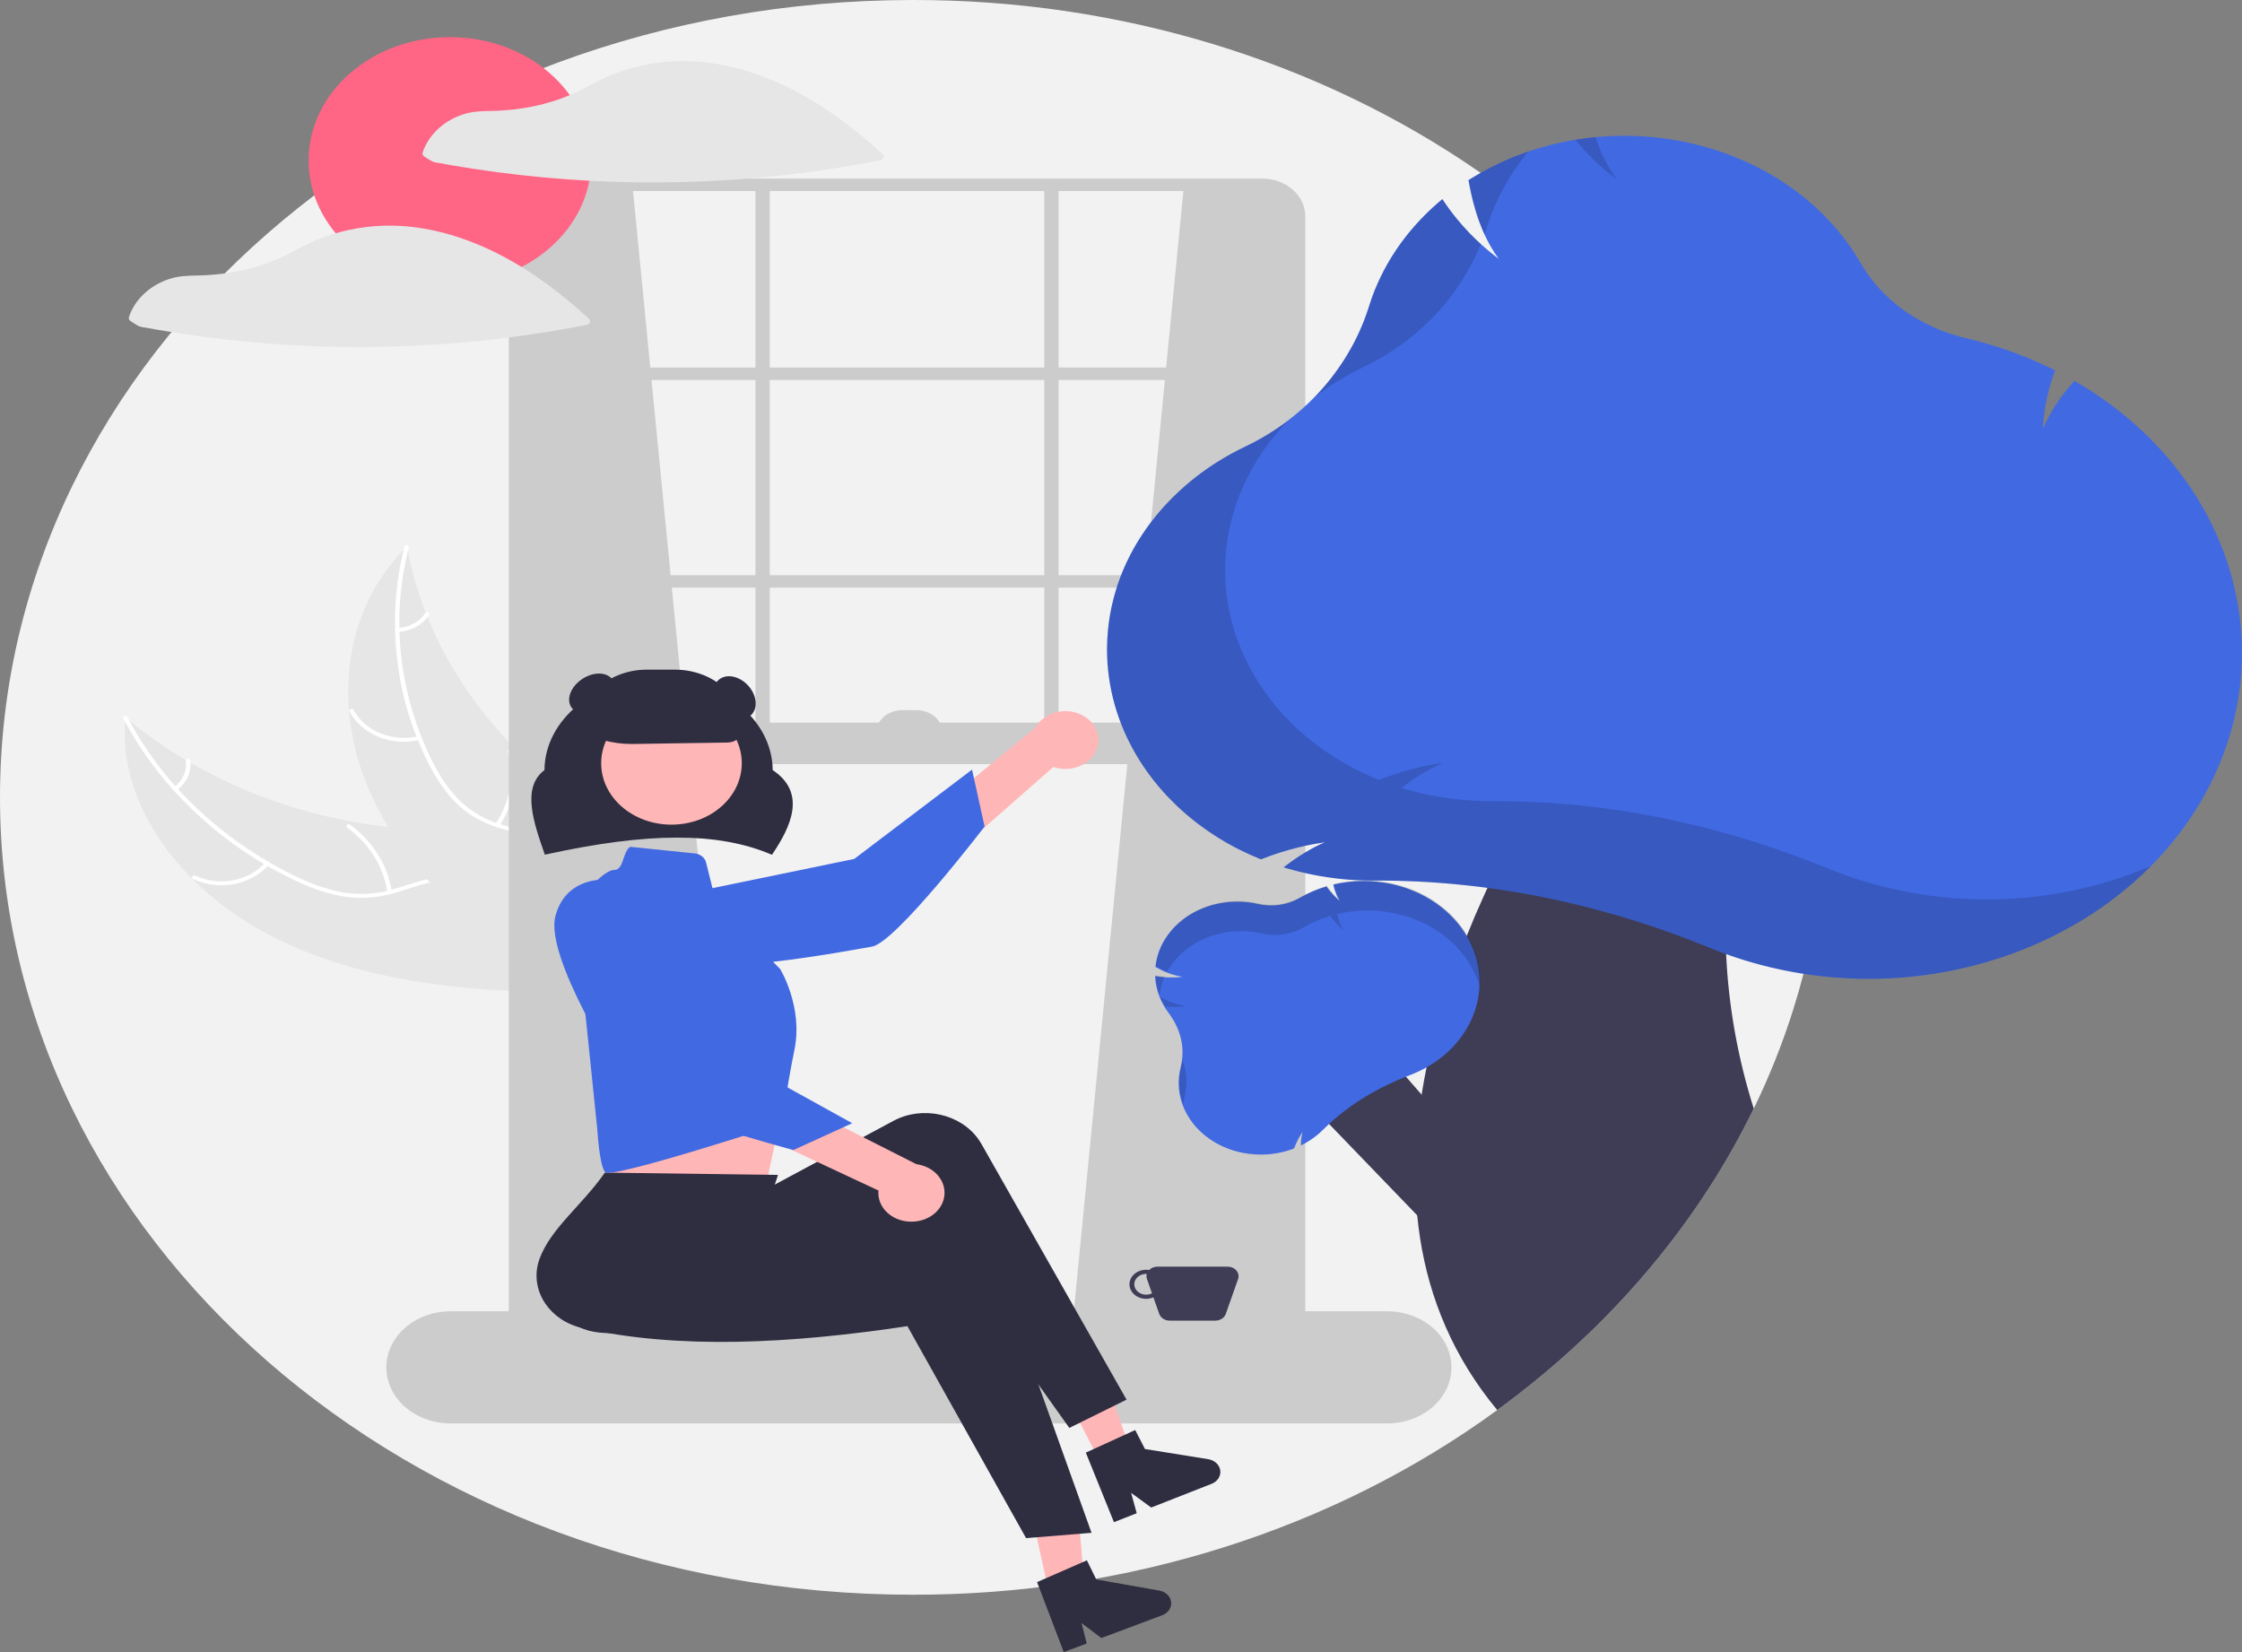 <svg width="380" height="280" viewBox="0 0 380 280" fill="none" xmlns="http://www.w3.org/2000/svg">
<rect x="0" y="0" width="380" height="280" fill="#808080" stroke="none"/>
<g clip-path="url(#clip0_17_859)">
<path d="M309.48 135.138C309.48 139.073 309.291 142.967 308.912 146.822C308.614 149.831 308.207 152.813 307.691 155.768C307.143 158.897 306.471 161.988 305.676 165.041V165.045C305.156 167.054 304.585 169.047 303.963 171.024C302.159 176.77 299.915 182.404 297.246 187.888C296.666 189.081 296.067 190.266 295.449 191.442C293.111 195.898 290.493 200.238 287.607 204.442C279.514 216.248 269.411 226.91 257.646 236.063C256.373 237.052 255.082 238.024 253.774 238.98C225.995 259.246 190.935 270.325 154.74 270.277C69.278 270.277 0 209.774 0 135.138C0 60.503 69.278 4.53085e-05 154.74 4.53085e-05C189.689 -0.048 223.618 10.283 250.957 29.298C252.238 30.184 253.504 31.091 254.753 32.018C260.849 36.533 266.538 41.451 271.77 46.728H271.774C296.143 71.261 309.535 102.661 309.48 135.138Z" fill="#F2F2F2"/>
<path d="M45.679 158.482C30.938 150.82 19.812 136.5 21.257 121.573C34.734 132.837 52.338 139.576 70.956 140.596C78.138 140.967 86.17 140.726 91.457 144.987C94.746 147.639 96.278 151.631 96.529 155.534C96.78 159.437 95.884 163.32 94.994 167.151L95.3 168.09C78.146 168.146 60.42 166.144 45.679 158.482Z" fill="#E6E6E6"/>
<path d="M21.616 121.557C27.523 132.833 37.347 142.198 49.694 148.32C52.349 149.618 55.171 150.732 58.17 151.249C61.097 151.733 64.12 151.524 66.924 150.643C69.557 149.868 72.147 148.808 74.95 148.605C77.905 148.391 80.64 149.387 82.789 151.13C85.418 153.264 87.013 156.095 88.463 158.911C90.072 162.038 91.687 165.308 94.773 167.556C95.147 167.828 94.641 168.319 94.268 168.047C88.899 164.135 88.023 157.584 83.731 152.976C81.729 150.827 78.973 149.191 75.698 149.234C72.835 149.272 70.162 150.362 67.504 151.168C64.713 152.013 61.917 152.41 58.97 152.038C55.956 151.658 53.078 150.637 50.397 149.405C44.342 146.57 38.835 142.921 34.078 138.593C28.617 133.679 24.159 127.985 20.896 121.758C20.694 121.373 21.416 121.174 21.616 121.557Z" fill="white"/>
<path d="M45.586 146.553C44.128 148.223 42.039 149.386 39.69 149.834C37.342 150.283 34.887 149.987 32.765 149.001C32.336 148.8 32.673 148.209 33.102 148.41C35.077 149.332 37.363 149.607 39.549 149.185C41.735 148.764 43.677 147.674 45.023 146.112C45.317 145.773 45.877 146.216 45.586 146.553Z" fill="white"/>
<path d="M65.648 151.19C65.034 146.932 62.606 143.032 58.846 140.268C58.473 139.994 58.979 139.503 59.352 139.777C63.258 142.659 65.776 146.722 66.403 151.155C66.462 151.577 65.707 151.61 65.648 151.19Z" fill="white"/>
<path d="M29.554 133.369C30.272 132.825 30.825 132.135 31.161 131.359C31.498 130.583 31.609 129.746 31.484 128.923C31.419 128.502 32.174 128.469 32.239 128.888C32.372 129.797 32.249 130.722 31.879 131.58C31.509 132.438 30.904 133.203 30.117 133.81C30.048 133.873 29.954 133.91 29.855 133.915C29.756 133.919 29.659 133.891 29.583 133.835C29.509 133.776 29.464 133.694 29.459 133.607C29.453 133.52 29.488 133.434 29.554 133.369Z" fill="white"/>
<path d="M68.972 92.653C69.021 92.915 69.071 93.177 69.126 93.442C69.812 96.965 70.825 100.433 72.155 103.813C72.253 104.076 72.357 104.341 72.463 104.601C75.766 112.713 80.765 120.22 87.206 126.739C89.771 129.331 92.559 131.749 95.544 133.972C99.668 137.041 104.418 140.083 107.062 144.046C107.343 144.457 107.595 144.883 107.816 145.32L96.588 167.69C96.533 167.73 96.484 167.772 96.429 167.812L96.027 168.723C95.864 168.618 95.698 168.505 95.534 168.4C95.439 168.339 95.347 168.274 95.252 168.213C95.19 168.171 95.127 168.129 95.068 168.094C95.047 168.08 95.026 168.066 95.011 168.054C94.952 168.019 94.901 167.981 94.848 167.949C93.915 167.324 92.985 166.692 92.058 166.053C92.052 166.051 92.052 166.051 92.049 166.044C85.004 161.162 78.363 155.724 72.878 149.578C72.713 149.393 72.542 149.206 72.382 149.011C69.928 146.229 67.738 143.276 65.834 140.182C64.798 138.485 63.861 136.743 63.026 134.963C60.88 130.361 59.576 125.493 59.163 120.536C58.339 110.656 61.143 100.656 68.41 93.216C68.596 93.026 68.78 92.84 68.972 92.653Z" fill="#E6E6E6"/>
<path d="M69.272 92.827C66.213 104.936 67.602 117.579 73.24 128.96C74.465 131.391 75.95 133.765 77.988 135.755C79.991 137.681 82.549 139.103 85.395 139.874C88.032 140.639 90.83 141.155 93.208 142.467C95.715 143.85 97.213 146.083 97.727 148.605C98.355 151.691 97.677 154.79 96.893 157.801C96.022 161.143 95.058 164.603 95.971 168.021C96.082 168.435 95.34 168.561 95.229 168.147C93.639 162.201 97.456 156.509 97.206 150.574C97.09 147.805 96.016 145.05 93.372 143.362C91.06 141.887 88.174 141.352 85.497 140.598C82.685 139.805 80.179 138.652 78.082 136.806C75.938 134.917 74.344 132.589 73.053 130.195C70.173 124.748 68.291 118.939 67.477 112.982C66.504 106.187 66.87 99.296 68.558 92.609C68.662 92.195 69.376 92.416 69.272 92.827Z" fill="white"/>
<path d="M71.178 125.389C68.863 125.955 66.393 125.785 64.208 124.908C62.024 124.032 60.267 122.505 59.253 120.602C59.049 120.216 59.726 119.921 59.93 120.308C60.871 122.082 62.507 123.503 64.543 124.316C66.579 125.129 68.881 125.279 71.033 124.74C71.501 124.624 71.643 125.273 71.178 125.389Z" fill="white"/>
<path d="M83.999 139.64C86.445 135.917 87.195 131.526 86.098 127.342C85.989 126.928 86.731 126.802 86.84 127.216C87.972 131.572 87.181 136.14 84.626 140.009C84.382 140.377 83.757 140.006 83.999 139.64Z" fill="white"/>
<path d="M67.466 106.432C68.414 106.376 69.332 106.115 70.135 105.672C70.939 105.23 71.605 104.62 72.072 103.898C72.31 103.527 72.936 103.898 72.699 104.267C72.179 105.063 71.443 105.735 70.556 106.226C69.669 106.716 68.658 107.01 67.611 107.08C67.513 107.094 67.413 107.075 67.33 107.026C67.248 106.978 67.19 106.904 67.168 106.819C67.149 106.734 67.17 106.645 67.226 106.572C67.282 106.5 67.368 106.449 67.466 106.432Z" fill="white"/>
<path d="M107.19 31.321L126.129 224.946L88.25 227.434V33.785C92.764 31.176 99.243 30.768 107.19 31.321Z" fill="#CCCCCC"/>
<path d="M200.678 31.321L181.739 224.946L219.618 227.434V33.785C215.104 31.176 208.625 30.768 200.678 31.321Z" fill="#CCCCCC"/>
<path d="M213.946 235.436H93.519C91.588 235.434 89.737 234.764 88.371 233.571C87.005 232.378 86.237 230.762 86.235 229.075V36.626C86.237 34.94 87.006 33.323 88.371 32.131C89.737 30.938 91.588 30.267 93.519 30.265H213.946C215.877 30.267 217.729 30.938 219.094 32.131C220.46 33.323 221.228 34.94 221.23 36.626V229.075C221.228 230.762 220.46 232.378 219.094 233.571C217.729 234.764 215.877 235.434 213.946 235.436ZM93.519 32.377C92.229 32.378 90.992 32.826 90.08 33.623C89.168 34.419 88.655 35.5 88.653 36.626V229.075C88.655 230.202 89.168 231.282 90.08 232.079C90.992 232.875 92.229 233.323 93.519 233.325H213.946C215.236 233.323 216.473 232.875 217.385 232.079C218.298 231.282 218.811 230.202 218.812 229.075V36.626C218.811 35.5 218.298 34.419 217.385 33.623C216.473 32.826 215.236 32.378 213.946 32.377L93.519 32.377Z" fill="#CCCCCC"/>
<path d="M220.021 62.29H87.444V64.402H220.021V62.29Z" fill="#CCCCCC"/>
<path d="M220.021 97.483H87.444V99.594H220.021V97.483Z" fill="#CCCCCC"/>
<path d="M130.467 31.321H128.049V127.396H130.467V31.321Z" fill="#CCCCCC"/>
<path d="M179.416 31.321H176.999V127.396H179.416V31.321Z" fill="#CCCCCC"/>
<path d="M235.132 241.243H76.363C73.477 241.243 70.71 240.242 68.669 238.46C66.629 236.678 65.482 234.261 65.482 231.741C65.482 229.221 66.629 226.804 68.669 225.022C70.71 223.24 73.477 222.239 76.363 222.239H235.132C238.018 222.239 240.785 223.24 242.826 225.022C244.866 226.804 246.012 229.221 246.012 231.741C246.012 234.261 244.866 236.678 242.826 238.46C240.785 240.242 238.018 241.243 235.132 241.243Z" fill="#CCCCCC"/>
<path d="M220.021 122.469H88.25V129.508H220.021V122.469Z" fill="#CCCCCC"/>
<path d="M130.842 144.869L130.675 144.799C121.692 141.009 109.929 141.013 92.532 144.811L92.347 144.852L92.291 144.692C90.451 139.422 88.366 133.453 92.282 130.517C92.337 121.9 100.992 114.903 111.623 114.903C122.252 114.903 130.905 121.896 130.963 130.511C136.789 134.401 134.013 140.149 130.936 144.729L130.842 144.869Z" fill="#2F2E41"/>
<path d="M186.053 126.418C185.892 127.116 185.558 127.775 185.074 128.348C184.589 128.921 183.967 129.395 183.251 129.735C182.534 130.076 181.741 130.275 180.927 130.319C180.113 130.362 179.298 130.25 178.539 129.989L146.794 157.849L143.962 149.198L175.491 123.326C176.077 122.242 177.099 121.383 178.362 120.913C179.625 120.443 181.042 120.394 182.344 120.775C183.646 121.156 184.743 121.941 185.426 122.981C186.11 124.021 186.333 125.244 186.053 126.418Z" fill="#FFB6B6"/>
<path d="M107.596 153.238C107.596 153.238 104.716 158.938 111.822 162.454C118.929 165.969 143.767 161.112 147.797 160.434C151.827 159.756 166.88 140.083 166.88 140.083L164.751 130.435L144.788 145.57L107.596 153.238Z" fill="#4169E2"/>
<path d="M102.354 184.759L102.757 191.446C102.757 191.446 101.568 197.369 102.546 198.647C103.517 199.919 130.008 200.079 130.008 200.079C130.008 200.079 131.759 191.839 133.266 184.626L102.354 184.759Z" fill="#FFB6B6"/>
<path d="M178.521 273.17L184.059 272.193L182.474 252.656L174.3 254.098L178.521 273.17Z" fill="#FFB6B6"/>
<path d="M186.454 247.746L191.603 245.724L184.924 227.031L177.324 230.016L186.454 247.746Z" fill="#FFB6B6"/>
<path d="M190.939 237.213L181.244 242.007L157.335 208.454C140.551 218.329 124.138 223.059 107.593 225.582C101.999 226.452 96.295 226.011 95.221 221.039C95.171 220.807 95.131 220.573 95.101 220.338C94.441 214.906 102.177 207.945 103.16 201.3L124.332 200.19L126.943 203.113L151.428 189.967C156.352 187.323 162.828 188.753 165.893 193.161C166.055 193.393 166.205 193.632 166.344 193.876L190.939 237.213Z" fill="#2F2E41"/>
<path d="M185.005 259.785L173.912 260.685L153.799 224.76C133.854 227.756 115.037 228.716 98.762 225.092C93.251 223.882 89.883 218.913 91.238 213.993C91.302 213.763 91.375 213.536 91.458 213.31C93.406 208.12 98.505 204.448 102.522 198.74L131.865 199.129L128.588 209.004L157.092 205.783C162.824 205.135 168.06 208.759 168.785 213.877C168.824 214.147 168.849 214.418 168.86 214.691L185.005 259.785Z" fill="#2F2E41"/>
<path d="M113.811 139.762C120.392 139.762 125.726 135.103 125.726 129.356C125.726 123.609 120.392 118.951 113.811 118.951C107.231 118.951 101.896 123.609 101.896 129.356C101.896 135.103 107.231 139.762 113.811 139.762Z" fill="#FFB6B6"/>
<path d="M106.826 143.518L117.751 144.641C118.212 144.688 118.644 144.86 118.988 145.132C119.332 145.404 119.569 145.763 119.669 146.158L121.406 153.102L132.236 164.24C132.236 164.24 136.125 170.608 134.667 177.826C133.209 185.043 132.568 190.406 132.568 190.406C132.568 190.406 103.515 199.919 102.543 198.646C101.571 197.372 101.255 191.587 101.255 191.587L97.366 153.801C97.366 153.801 101.741 147.433 104.172 147.433C105.741 147.387 105.54 144.303 106.826 143.518Z" fill="#4169E2"/>
<path d="M132.863 192.73C134.395 192.73 135.637 191.428 135.637 189.822C135.637 188.217 134.395 186.915 132.863 186.915C131.331 186.915 130.089 188.217 130.089 189.822C130.089 191.428 131.331 192.73 132.863 192.73Z" fill="#4169E2"/>
<path d="M175.772 268.14L184.216 264.444L185.807 267.686L196.485 269.571C197.012 269.664 197.492 269.902 197.853 270.25C198.215 270.598 198.44 271.038 198.495 271.505C198.55 271.972 198.433 272.443 198.16 272.848C197.887 273.253 197.474 273.571 196.979 273.757L186.663 277.618L183.31 275.077L184.19 278.544L180.3 280L175.772 268.14Z" fill="#2F2E41"/>
<path d="M184.038 246.191L192.405 242.366L194.062 245.583L204.775 247.304C205.305 247.389 205.789 247.619 206.157 247.961C206.526 248.304 206.76 248.74 206.824 249.206C206.889 249.673 206.781 250.145 206.517 250.554C206.252 250.964 205.845 251.288 205.354 251.481L195.117 255.501L191.714 253.011L192.664 256.464L188.804 257.98L184.038 246.191Z" fill="#2F2E41"/>
<path d="M107.004 126.092C103.856 126.097 100.784 125.25 98.209 123.669L98.123 123.616V123.525C98.126 120.866 99.338 118.316 101.491 116.436C103.644 114.556 106.563 113.498 109.608 113.495H114.443C117.488 113.498 120.407 114.556 122.56 116.436C124.713 118.316 125.924 120.866 125.928 123.525C125.925 124.133 125.649 124.717 125.161 125.151C124.672 125.585 124.009 125.835 123.312 125.849L107.276 126.09C107.185 126.092 107.094 126.092 107.004 126.092Z" fill="#2F2E41"/>
<path d="M126.734 121.598C128.276 120.821 128.533 118.69 127.309 116.838C126.085 114.987 123.843 114.116 122.301 114.893C120.759 115.671 120.501 117.802 121.725 119.654C122.95 121.505 125.192 122.376 126.734 121.598Z" fill="#2F2E41"/>
<path d="M102.619 119.533C104.35 118.021 104.733 115.904 103.474 114.805C102.215 113.705 99.791 114.04 98.06 115.551C96.329 117.063 95.946 119.18 97.205 120.279C98.464 121.379 100.888 121.045 102.619 119.533Z" fill="#2F2E41"/>
<path d="M208.068 214.673H196.176C195.907 214.672 195.642 214.723 195.399 214.821C195.155 214.92 194.939 215.063 194.766 215.242C194.327 215.172 193.876 215.193 193.448 215.305C193.021 215.416 192.63 215.615 192.308 215.884C191.985 216.153 191.74 216.485 191.593 216.853C191.446 217.22 191.401 217.613 191.462 217.999C191.522 218.385 191.687 218.753 191.942 219.072C192.197 219.392 192.535 219.654 192.928 219.838C193.322 220.021 193.759 220.12 194.205 220.127C194.651 220.134 195.093 220.049 195.493 219.878L196.48 222.677C196.597 223.009 196.832 223.299 197.152 223.505C197.472 223.712 197.858 223.823 198.256 223.823H205.988C206.385 223.823 206.772 223.712 207.092 223.505C207.412 223.299 207.647 223.009 207.764 222.677L209.844 216.773C209.93 216.53 209.949 216.273 209.9 216.023C209.851 215.773 209.736 215.536 209.563 215.332C209.39 215.127 209.165 214.961 208.905 214.847C208.646 214.732 208.359 214.673 208.068 214.673ZM194.264 219.424C193.73 219.424 193.217 219.238 192.839 218.908C192.461 218.578 192.249 218.131 192.249 217.664C192.249 217.198 192.461 216.75 192.839 216.42C193.217 216.09 193.73 215.905 194.264 215.905C194.301 215.905 194.335 215.912 194.371 215.914C194.291 216.197 194.301 216.494 194.4 216.773L195.251 219.189C194.951 219.341 194.611 219.422 194.264 219.424Z" fill="#3F3D56"/>
<path d="M154.963 207.033C154.15 207.099 153.332 207.008 152.564 206.768C151.796 206.527 151.099 206.142 150.52 205.641C149.941 205.139 149.495 204.533 149.213 203.864C148.931 203.196 148.821 202.481 148.89 201.772L109.222 183.207L117.898 178.356L155.323 197.31C156.681 197.489 157.916 198.098 158.794 199.02C159.672 199.942 160.133 201.113 160.088 202.311C160.044 203.51 159.498 204.653 158.553 205.523C157.608 206.393 156.331 206.931 154.963 207.033Z" fill="#FFB6B6"/>
<path d="M103.032 149.091C103.032 149.091 95.953 148.317 94.136 155.271C92.32 162.225 104.773 181.611 106.673 184.788C108.574 187.965 134.471 194.914 134.471 194.914L144.444 190.365L122.115 178.006L103.032 149.091Z" fill="#4169E2"/>
<path d="M152.927 120.358H155.344C156.52 120.358 157.648 120.765 158.479 121.491C159.31 122.217 159.777 123.202 159.777 124.229H148.494C148.494 123.202 148.961 122.217 149.792 121.491C150.624 120.765 151.751 120.358 152.927 120.358Z" fill="#CCCCCC"/>
<path d="M76.258 48.131C89.487 48.131 100.212 38.765 100.212 27.212C100.212 15.659 89.487 6.293 76.258 6.293C63.029 6.293 52.305 15.659 52.305 27.212C52.305 38.765 63.029 48.131 76.258 48.131Z" fill="#FF6584"/>
<path d="M149.597 26.122C143.258 20.314 135.896 15.016 127.18 12.216C124.753 11.433 122.235 10.881 119.672 10.569C119.651 10.566 119.632 10.57 119.611 10.568C119.57 10.559 119.527 10.552 119.485 10.547C115.9 10.148 112.261 10.34 108.757 11.112C107.043 11.488 105.372 11.996 103.762 12.632C102.146 13.32 100.581 14.095 99.075 14.952C95.887 16.618 92.376 17.762 88.718 18.326C86.881 18.615 85.021 18.774 83.155 18.803C81.536 18.831 80.009 18.881 78.475 19.391C76.836 19.929 75.365 20.795 74.177 21.918C72.989 23.041 72.118 24.391 71.634 25.86C71.597 25.991 71.608 26.129 71.666 26.254C71.725 26.378 71.827 26.484 71.958 26.555C72.373 26.814 72.777 27.109 73.213 27.34C73.601 27.495 74.015 27.594 74.44 27.632C75.133 27.76 75.827 27.884 76.522 28.004C79.082 28.447 81.652 28.839 84.233 29.18C89.457 29.871 94.708 30.357 99.987 30.64C110.564 31.199 121.176 30.921 131.695 29.808C137.606 29.182 143.478 28.295 149.287 27.15C149.404 27.12 149.511 27.064 149.596 26.988C149.682 26.911 149.743 26.816 149.775 26.713C149.806 26.609 149.806 26.5 149.775 26.397C149.744 26.293 149.683 26.199 149.597 26.122Z" fill="#E6E6E6"/>
<path d="M77.395 40.108C74.968 39.325 72.45 38.773 69.887 38.461C69.866 38.458 69.847 38.462 69.826 38.46C69.785 38.451 69.742 38.444 69.7 38.439C66.115 38.04 62.476 38.232 58.972 39.004C57.258 39.38 55.587 39.888 53.977 40.524C52.361 41.212 50.796 41.987 49.29 42.844C46.102 44.51 42.591 45.654 38.932 46.218C37.096 46.507 35.236 46.666 33.37 46.695C31.75 46.723 30.224 46.772 28.69 47.283C27.051 47.821 25.579 48.686 24.392 49.809C23.204 50.933 22.333 52.283 21.849 53.752C21.812 53.883 21.823 54.02 21.881 54.145C21.939 54.27 22.041 54.376 22.173 54.447C22.588 54.706 22.992 55.001 23.428 55.232C23.816 55.387 24.23 55.486 24.654 55.524C25.348 55.652 26.042 55.776 26.736 55.896C29.297 56.339 31.867 56.731 34.448 57.072C39.671 57.763 44.923 58.249 50.202 58.532C60.778 59.091 71.391 58.812 81.91 57.699C87.821 57.074 93.693 56.187 99.501 55.042C99.619 55.012 99.726 54.956 99.811 54.879C99.897 54.803 99.958 54.708 99.989 54.605C100.021 54.501 100.021 54.392 99.99 54.289C99.959 54.185 99.898 54.09 99.812 54.014C93.473 48.206 86.111 42.908 77.395 40.108Z" fill="#E6E6E6"/>
<path d="M250.132 196.056L231.711 174.922L217.177 182.1L247.977 214.041L250.132 196.056Z" fill="#3F3D56"/>
<path d="M292.563 161.701C292.973 170.558 294.544 179.344 297.246 187.888C296.666 189.081 296.067 190.266 295.449 191.442C293.111 195.898 290.493 200.238 287.607 204.442C279.514 216.248 269.411 226.91 257.646 236.063C256.373 237.052 255.082 238.024 253.774 238.98C246.315 229.999 242.289 220.089 240.697 209.89C240.496 208.595 240.331 207.286 240.206 205.984V205.977C239.9 202.812 239.802 199.635 239.912 196.461C239.916 196.207 239.924 195.951 239.936 195.694C240.077 192.301 240.427 188.902 240.955 185.534V185.53C241.016 185.143 241.076 184.756 241.145 184.369C241.338 183.207 241.556 182.046 241.793 180.892C243.177 174.234 245.108 167.673 247.572 161.258V161.254C247.64 161.068 247.709 160.885 247.786 160.702C248.051 160.005 248.321 159.315 248.6 158.626C248.617 158.572 248.638 158.519 248.664 158.467C249.023 157.566 249.389 156.672 249.764 155.786C249.865 155.539 249.97 155.293 250.078 155.047C250.502 154.058 250.933 153.076 251.372 152.108C251.509 151.798 251.65 151.489 251.791 151.182C251.9 150.947 252.005 150.711 252.117 150.479V150.475C252.758 149.092 253.407 147.736 254.064 146.407C255.905 142.669 257.799 139.154 259.645 135.913L259.649 135.909C267.309 122.49 274.273 113.777 274.273 113.777L300.421 121.167C297.302 125.999 294.889 133.125 293.567 141.533C292.548 148.215 292.213 154.964 292.563 161.698L292.563 161.701Z" fill="#3F3D56"/>
<path d="M249.103 159.551C248.95 159.238 248.777 158.932 248.599 158.626C247.68 157.071 246.497 155.648 245.09 154.403C244.88 154.216 244.662 154.03 244.437 153.854C242.01 151.901 239.058 150.514 235.855 149.822C232.651 149.129 229.3 149.153 226.11 149.891L226.094 149.898L225.973 149.926L226.001 150.046C226.122 150.603 226.297 151.151 226.525 151.682C226.585 151.826 226.654 151.964 226.722 152.101C226.751 152.164 226.787 152.221 226.819 152.284C226.819 152.284 226.815 152.287 226.823 152.287C226.823 152.291 226.827 152.295 226.827 152.298C226.904 152.428 226.976 152.562 227.057 152.689C226.892 152.551 226.734 152.411 226.581 152.266C226.432 152.133 226.295 151.992 226.158 151.851C225.688 151.373 225.264 150.862 224.889 150.324L224.824 150.229L224.711 150.267C223.191 150.728 221.74 151.348 220.392 152.115L220.247 152.2C219.217 152.79 218.057 153.185 216.841 153.358C215.626 153.531 214.382 153.48 213.191 153.206C211.313 152.783 209.355 152.706 207.441 152.979C205.527 153.252 203.699 153.87 202.073 154.793C200.996 155.406 200.022 156.148 199.179 156.996C199.107 157.07 199.034 157.148 198.962 157.221C198.809 157.383 198.664 157.549 198.523 157.718C197.008 159.486 196.078 161.583 195.835 163.781L195.827 163.862L195.903 163.908C197.267 164.724 198.809 165.285 200.433 165.555C199.413 165.679 198.38 165.702 197.354 165.622H197.35C196.885 165.588 196.422 165.532 195.964 165.453L195.879 165.439H195.875L195.77 165.421L195.786 165.59C195.907 167.741 196.682 169.824 198.031 171.626L198.071 171.675C198.086 171.693 198.1 171.712 198.112 171.731C198.683 172.495 199.159 173.31 199.53 174.163C200.472 176.282 200.68 178.597 200.126 180.818C199.5 183.194 199.708 185.679 200.723 187.95C201.738 190.221 203.513 192.173 205.816 193.55C207.84 194.766 210.197 195.489 212.647 195.644C212.981 195.669 213.32 195.683 213.658 195.683C215.596 195.688 217.513 195.339 219.288 194.659L219.352 194.638L219.368 194.575C219.709 193.613 220.189 192.693 220.795 191.837C220.596 192.512 220.496 193.206 220.496 193.902V194.135L220.726 194.019C220.924 193.916 221.125 193.807 221.306 193.705C222.395 193.085 223.381 192.336 224.236 191.481C224.57 191.143 224.909 190.816 225.264 190.489L225.268 190.485C225.957 189.845 226.686 189.218 227.444 188.62C229.055 187.356 230.78 186.206 232.602 185.182C234.422 184.161 236.325 183.258 238.296 182.479H238.3C238.521 182.387 238.747 182.299 238.969 182.215C239.95 181.842 240.895 181.399 241.793 180.892C241.826 180.874 241.854 180.86 241.882 180.843C245.777 178.615 248.641 175.252 249.964 171.353C251.286 167.455 250.981 163.272 249.103 159.551Z" fill="#4169E2"/>
<path opacity="0.15" d="M200.79 185.815C200.68 186.242 200.597 186.675 200.541 187.111C199.791 185.04 199.682 182.833 200.226 180.714C200.31 180.39 200.372 180.062 200.422 179.732C201.166 181.694 201.294 183.795 200.79 185.815Z" fill="black"/>
<path opacity="0.15" d="M201.095 170.549C199.901 170.694 198.691 170.699 197.496 170.564C197.183 170.048 196.912 169.514 196.687 168.964C198.018 169.749 199.518 170.288 201.095 170.549Z" fill="black"/>
<path opacity="0.15" d="M197.4 165.509C196.96 166.493 196.667 167.522 196.529 168.572C196.161 167.572 195.944 166.535 195.884 165.486L195.874 165.317L196.064 165.35C196.506 165.422 196.952 165.475 197.4 165.509Z" fill="black"/>
<path opacity="0.15" d="M202.177 154.689C203.801 153.764 205.628 153.146 207.541 152.872C209.454 152.598 211.411 152.676 213.288 153.1C214.48 153.375 215.724 153.427 216.941 153.254C218.157 153.081 219.318 152.686 220.348 152.095L220.494 152.011C221.841 151.242 223.291 150.62 224.811 150.159L224.927 150.124L224.991 150.215C225.592 151.083 226.32 151.879 227.157 152.582C226.649 151.755 226.293 150.863 226.102 149.939L226.075 149.817L226.212 149.786C229.204 149.094 232.341 149.03 235.366 149.599C238.392 150.167 241.221 151.353 243.622 153.058C246.023 154.763 247.929 156.94 249.183 159.411C250.438 161.882 251.005 164.577 250.84 167.276C250.205 165.076 249.077 163.007 247.52 161.19C245.964 159.374 244.01 157.845 241.771 156.692C239.533 155.54 237.055 154.787 234.481 154.477C231.907 154.166 229.289 154.306 226.777 154.886L226.639 154.918L226.667 155.039C226.857 155.963 227.213 156.855 227.722 157.683C226.885 156.979 226.156 156.184 225.555 155.316L225.492 155.224L225.376 155.259C223.855 155.72 222.406 156.342 221.058 157.111L220.913 157.195C219.883 157.786 218.722 158.181 217.506 158.354C216.289 158.528 215.045 158.475 213.853 158.2C210.733 157.493 207.43 157.753 204.505 158.935C201.58 160.118 199.216 162.15 197.815 164.685C197.191 164.423 196.587 164.128 196.004 163.801L195.925 163.757L195.935 163.676C196.135 161.865 196.8 160.116 197.881 158.56C198.962 157.004 200.43 155.681 202.177 154.689Z" fill="black"/>
<path d="M351.985 64.768L351.602 64.546L351.324 64.863C349.172 67.229 347.46 69.876 346.251 72.707C346.418 69.446 347.071 66.217 348.193 63.103L348.314 62.776L347.968 62.604C343.459 60.374 338.655 58.634 333.662 57.423L333.118 57.297C329.292 56.38 325.73 54.769 322.664 52.569C319.599 50.369 317.099 47.629 315.327 44.529C311.21 37.413 304.706 31.563 296.683 27.76C288.66 23.956 279.5 22.38 270.424 23.241H270.42C270.324 23.248 270.223 23.259 270.126 23.269C269.961 23.283 269.8 23.301 269.639 23.318C269.308 23.357 268.986 23.396 268.663 23.438C268.389 23.473 268.111 23.512 267.837 23.554C267.692 23.572 267.551 23.593 267.41 23.618C267.269 23.639 267.124 23.66 266.983 23.684H266.979C264.273 24.131 261.621 24.797 259.057 25.673H259.053V25.676L258.404 25.898C257.735 26.137 257.071 26.391 256.413 26.658C256.264 26.718 256.119 26.781 255.97 26.841C255.93 26.859 255.885 26.876 255.845 26.898C255.422 27.073 255.003 27.256 254.588 27.45C254.527 27.475 254.467 27.503 254.406 27.531L254.019 27.71C253.169 28.112 252.334 28.537 251.513 28.988C251.444 29.023 251.38 29.058 251.312 29.097C251.239 29.139 251.162 29.181 251.09 29.224C251.046 29.245 251.001 29.273 250.957 29.298C250.832 29.364 250.711 29.435 250.59 29.509C250.348 29.646 250.107 29.787 249.869 29.931C249.623 30.075 249.381 30.227 249.14 30.378L248.898 30.529L248.942 30.79C248.982 31.004 249.019 31.219 249.063 31.43C249.103 31.641 249.144 31.849 249.188 32.057C249.256 32.405 249.333 32.75 249.41 33.084C249.462 33.306 249.51 33.524 249.567 33.739C249.619 33.961 249.675 34.182 249.736 34.404C249.853 34.861 249.978 35.305 250.111 35.741C250.175 35.959 250.244 36.178 250.316 36.392C250.356 36.523 250.397 36.653 250.441 36.779C250.473 36.867 250.506 36.955 250.538 37.043C250.546 37.072 250.554 37.103 250.566 37.135C250.575 37.165 250.586 37.194 250.598 37.223C250.643 37.353 250.687 37.48 250.731 37.603C250.755 37.67 250.78 37.737 250.808 37.8C250.864 37.951 250.925 38.106 250.985 38.254C251.05 38.423 251.118 38.592 251.187 38.757C251.203 38.8 251.219 38.838 251.235 38.88C251.247 38.912 251.259 38.944 251.275 38.975C251.291 39.011 251.308 39.049 251.324 39.085C251.392 39.243 251.461 39.405 251.533 39.563C251.557 39.62 251.582 39.679 251.61 39.736C252.263 41.169 253.066 42.548 254.007 43.853C252.964 43.072 251.959 42.244 250.993 41.368C249.502 40.015 248.128 38.567 246.883 37.036C246.782 36.917 246.681 36.794 246.589 36.67C246.399 36.435 246.214 36.199 246.033 35.959C245.839 35.713 245.654 35.456 245.473 35.203C245.352 35.034 245.231 34.861 245.114 34.693C244.997 34.531 244.888 34.372 244.783 34.21L244.469 33.739H244.465V33.742L244.022 34.122C243.845 34.274 243.667 34.425 243.494 34.576C238.078 39.336 234.155 45.231 232.102 51.697L232.042 51.891L231.981 52.092C231.864 52.451 231.747 52.799 231.622 53.154V53.158C231.502 53.51 231.373 53.862 231.236 54.207C231.111 54.534 230.982 54.858 230.845 55.181C230.8 55.291 230.752 55.4 230.7 55.509C230.615 55.72 230.522 55.928 230.43 56.139C230.385 56.234 230.341 56.332 230.297 56.427C230.188 56.66 230.079 56.892 229.97 57.121C229.954 57.156 229.934 57.194 229.914 57.23C229.882 57.3 229.845 57.37 229.813 57.437C229.729 57.606 229.64 57.779 229.555 57.948C229.495 58.057 229.438 58.169 229.382 58.278C229.358 58.328 229.33 58.377 229.305 58.426C229.156 58.708 229.003 58.986 228.842 59.26C228.661 59.584 228.475 59.908 228.278 60.224C228.105 60.52 227.923 60.809 227.734 61.097C227.407 61.608 227.065 62.114 226.71 62.607C226.573 62.797 226.436 62.987 226.295 63.177C226.263 63.223 226.231 63.269 226.199 63.311C226.082 63.476 225.961 63.635 225.836 63.797C225.751 63.906 225.667 64.015 225.582 64.12C225.441 64.31 225.292 64.493 225.139 64.673C225.098 64.729 225.054 64.782 225.01 64.835C224.784 65.109 224.558 65.377 224.329 65.644C224.321 65.648 224.321 65.651 224.317 65.655C224.309 65.655 224.309 65.658 224.305 65.662C224.204 65.778 224.103 65.894 223.998 66.007C223.861 66.172 223.712 66.334 223.563 66.492C223.321 66.76 223.067 67.031 222.81 67.295C222.802 67.302 222.797 67.309 222.789 67.312C221.454 68.682 220.008 69.967 218.462 71.155C218.433 71.176 218.413 71.198 218.385 71.215C218.167 71.38 217.95 71.546 217.724 71.708C217.631 71.775 217.539 71.841 217.446 71.908C217.293 72.021 217.136 72.134 216.983 72.236C216.965 72.252 216.944 72.266 216.922 72.278C216.785 72.376 216.652 72.468 216.515 72.559C216.35 72.676 216.185 72.785 216.016 72.894C215.218 73.422 214.398 73.92 213.557 74.389C213.432 74.463 213.3 74.537 213.171 74.608C213.094 74.65 213.017 74.692 212.945 74.727C212.639 74.893 212.332 75.055 212.026 75.209C211.72 75.368 211.406 75.519 211.095 75.667C210.43 75.984 209.774 76.314 209.133 76.659C208.81 76.835 208.488 77.011 208.17 77.191C206.904 77.909 205.686 78.677 204.515 79.496C203.344 80.315 202.221 81.186 201.15 82.104C201.017 82.216 200.884 82.332 200.751 82.452C200.485 82.681 200.227 82.913 199.981 83.145C199.586 83.501 199.208 83.867 198.833 84.236C196.857 86.194 195.107 88.319 193.61 90.578C192.859 91.706 192.176 92.868 191.563 94.058C191.1 94.949 190.677 95.86 190.294 96.782C190.04 97.398 189.802 98.02 189.581 98.647C189.472 98.961 189.367 99.277 189.266 99.594C188.924 100.667 188.638 101.751 188.404 102.839C188.215 103.712 188.062 104.586 187.945 105.461C187.884 105.901 187.836 106.34 187.792 106.777C187.688 107.849 187.635 108.923 187.633 109.998C187.625 113.222 188.074 116.434 188.968 119.562C189.166 120.252 189.385 120.938 189.625 121.621C189.746 121.962 189.875 122.3 190.004 122.638C190.33 123.483 190.692 124.319 191.088 125.147C191.326 125.643 191.575 126.136 191.837 126.625C193.502 129.735 195.626 132.641 198.156 135.269C198.571 135.701 198.999 136.127 199.441 136.546C199.445 136.546 199.441 136.55 199.441 136.55C200.538 137.594 201.699 138.586 202.919 139.52H202.923C203.411 139.896 203.906 140.261 204.41 140.614C204.414 140.611 204.414 140.614 204.414 140.614C204.922 140.973 205.434 141.318 205.957 141.652C206.219 141.818 206.485 141.983 206.755 142.149C207.283 142.476 207.822 142.791 208.371 143.095H208.375C208.923 143.405 209.479 143.701 210.043 143.982C211.176 144.549 212.336 145.08 213.529 145.562L213.731 145.643L213.936 145.562C215.849 144.811 217.82 144.179 219.836 143.672C220.279 143.56 220.726 143.458 221.169 143.359C222.29 143.116 223.418 142.912 224.554 142.747C223.447 143.232 222.378 143.781 221.355 144.39C220.561 144.858 219.779 145.369 218.993 145.932C218.732 146.118 218.47 146.312 218.208 146.509L217.555 147.002L218.373 147.237C218.671 147.322 218.969 147.406 219.267 147.484C219.674 147.596 220.077 147.698 220.472 147.793C221.335 148.005 222.202 148.191 223.076 148.353C223.289 148.392 223.499 148.43 223.712 148.469C224.127 148.54 224.546 148.61 224.965 148.673C224.983 148.677 225 148.679 225.018 148.68C225.453 148.744 225.892 148.803 226.328 148.856C227.137 148.958 227.947 149.039 228.757 149.099C228.846 149.11 228.935 149.113 229.027 149.117C229.225 149.131 229.418 149.145 229.616 149.155C230.051 149.18 230.49 149.198 230.929 149.212C230.962 149.212 230.99 149.215 231.022 149.215C231.244 149.222 231.465 149.229 231.687 149.233C231.687 149.233 231.687 149.236 231.691 149.233C231.913 149.236 232.134 149.24 232.356 149.24H233.581C233.811 149.24 234.04 149.243 234.274 149.243C234.596 149.243 234.923 149.247 235.245 149.25C235.33 149.25 235.418 149.254 235.507 149.254C236.023 149.261 236.539 149.272 237.055 149.282C237.087 149.282 237.119 149.286 237.151 149.286C237.667 149.3 238.183 149.314 238.699 149.335C238.811 149.338 238.924 149.342 239.041 149.349C239.537 149.367 240.032 149.388 240.528 149.412C240.669 149.419 240.814 149.43 240.959 149.437C241.334 149.455 241.713 149.476 242.088 149.5C242.309 149.511 242.527 149.525 242.748 149.542C243.643 149.602 244.534 149.669 245.428 149.747C245.726 149.768 246.025 149.796 246.323 149.824C247.121 149.898 247.921 149.979 248.724 150.067C249.083 150.102 249.442 150.144 249.8 150.187C249.841 150.19 249.881 150.194 249.921 150.201C250.365 150.253 250.804 150.306 251.247 150.362C251.537 150.398 251.827 150.436 252.118 150.475C252.416 150.514 252.714 150.553 253.012 150.598C253.173 150.619 253.334 150.644 253.5 150.669C253.887 150.721 254.277 150.778 254.668 150.841C254.703 150.844 254.738 150.849 254.773 150.855C255.603 150.982 256.437 151.116 257.267 151.26C257.755 151.341 258.239 151.425 258.722 151.513C259.101 151.58 259.48 151.651 259.859 151.721C259.923 151.731 259.987 151.746 260.052 151.76C260.066 151.763 260.081 151.766 260.096 151.767C260.669 151.876 261.245 151.988 261.817 152.108C263.804 152.509 265.788 152.955 267.769 153.445C268.224 153.554 268.68 153.671 269.135 153.787C269.328 153.836 269.518 153.885 269.707 153.934C270.102 154.037 270.493 154.139 270.888 154.248C271.234 154.339 271.585 154.434 271.931 154.533C272.149 154.593 272.367 154.652 272.584 154.716C272.923 154.807 273.261 154.902 273.596 155.004C273.882 155.082 274.164 155.163 274.446 155.251C274.849 155.367 275.256 155.486 275.659 155.613C275.776 155.648 275.897 155.684 276.014 155.722C276.505 155.87 276.997 156.021 277.488 156.18C277.968 156.331 278.447 156.486 278.923 156.641C279.253 156.75 279.584 156.855 279.91 156.968C280.277 157.091 280.644 157.214 281.006 157.341C281.53 157.521 282.058 157.704 282.582 157.89C283.065 158.059 283.545 158.231 284.029 158.411C284.117 158.443 284.21 158.474 284.299 158.51C284.718 158.661 285.137 158.819 285.552 158.978C285.822 159.076 286.088 159.178 286.354 159.28C287.514 159.724 288.673 160.182 289.831 160.656H289.835C290.561 160.955 291.298 161.24 292.04 161.511C292.213 161.575 292.386 161.638 292.564 161.698C292.858 161.807 293.156 161.909 293.454 162.015C293.647 162.082 293.841 162.148 294.038 162.212C294.324 162.31 294.615 162.405 294.905 162.497C295.211 162.595 295.513 162.694 295.824 162.785C295.932 162.821 296.041 162.852 296.154 162.887C296.513 162.993 296.871 163.099 297.234 163.201C297.27 163.211 297.306 163.222 297.347 163.232C297.726 163.338 298.104 163.443 298.487 163.542C298.517 163.552 298.548 163.56 298.58 163.567C298.991 163.676 299.41 163.781 299.825 163.883C300.438 164.031 301.054 164.172 301.671 164.302C301.783 164.327 301.896 164.351 302.009 164.373C302.34 164.443 302.666 164.51 302.996 164.573C303.347 164.643 303.702 164.707 304.052 164.77C304.407 164.834 304.761 164.897 305.112 164.953C305.301 164.985 305.491 165.017 305.676 165.045L306.172 165.119C306.514 165.171 306.857 165.217 307.203 165.266C307.213 165.266 307.222 165.267 307.232 165.27C307.622 165.323 308.009 165.372 308.4 165.414C308.775 165.46 309.15 165.499 309.524 165.537C309.601 165.544 309.682 165.551 309.762 165.559C310.072 165.59 310.383 165.622 310.693 165.646C310.782 165.654 310.87 165.661 310.959 165.668C311.265 165.692 311.572 165.717 311.878 165.734C311.939 165.742 312.001 165.745 312.063 165.745C312.337 165.766 312.611 165.784 312.885 165.794C313.079 165.808 313.268 165.815 313.461 165.826C313.562 165.829 313.659 165.833 313.76 165.837C314.026 165.851 314.292 165.858 314.562 165.865C314.888 165.875 315.214 165.882 315.537 165.889C315.928 165.896 316.323 165.9 316.713 165.9H316.721C317.104 165.9 317.491 165.896 317.874 165.889H318.019L318.442 165.879C318.66 165.875 318.877 165.868 319.091 165.861C319.502 165.847 319.909 165.829 320.316 165.808C320.477 165.801 320.642 165.791 320.804 165.784C320.876 165.78 320.953 165.773 321.025 165.77C321.279 165.756 321.529 165.742 321.783 165.724C322.045 165.706 322.311 165.685 322.573 165.661C322.911 165.632 323.25 165.601 323.588 165.569C323.854 165.544 324.12 165.516 324.382 165.488C324.417 165.485 324.452 165.481 324.487 165.474C324.741 165.449 324.994 165.421 325.244 165.39C325.543 165.354 325.837 165.316 326.131 165.277C326.163 165.273 326.191 165.27 326.224 165.266C326.731 165.196 327.243 165.126 327.755 165.045C328.291 164.96 328.827 164.869 329.359 164.774C329.556 164.739 329.75 164.7 329.947 164.665C330.056 164.644 330.169 164.626 330.273 164.605C330.439 164.573 330.6 164.541 330.761 164.506C330.789 164.503 330.821 164.496 330.85 164.492C331.075 164.45 331.297 164.401 331.523 164.351C331.974 164.256 332.417 164.158 332.86 164.052C333.058 164.01 333.255 163.964 333.445 163.919C333.501 163.904 333.558 163.89 333.61 163.876C334.428 163.676 335.239 163.463 336.044 163.239C336.399 163.141 336.749 163.039 337.1 162.93C337.853 162.704 338.6 162.467 339.34 162.219C339.538 162.155 339.735 162.085 339.933 162.018C340.223 161.916 340.513 161.814 340.799 161.712C341.057 161.617 341.315 161.522 341.577 161.423C341.706 161.378 341.835 161.328 341.964 161.279C342.35 161.131 342.737 160.98 343.12 160.829C343.378 160.723 343.632 160.621 343.886 160.515C344.289 160.347 344.688 160.174 345.087 160.002C345.187 159.956 345.284 159.91 345.381 159.868C345.635 159.755 345.888 159.639 346.146 159.527C346.553 159.337 346.96 159.146 347.363 158.949C347.5 158.886 347.633 158.819 347.77 158.752C348.214 158.534 348.653 158.312 349.088 158.087C350.051 157.584 351.001 157.058 351.937 156.511C352.171 156.377 352.404 156.236 352.634 156.099C353.069 155.838 353.496 155.571 353.924 155.304C353.968 155.275 354.008 155.247 354.053 155.223C354.266 155.085 354.48 154.948 354.693 154.807C355.137 154.515 355.576 154.22 356.015 153.917C356.023 153.913 356.035 153.903 356.047 153.896C356.245 153.759 356.442 153.621 356.636 153.484C357.236 153.058 357.828 152.625 358.409 152.178C358.695 151.964 358.977 151.742 359.255 151.52C359.464 151.355 359.674 151.19 359.88 151.021C360.295 150.679 360.702 150.341 361.104 149.997C361.306 149.828 361.503 149.652 361.705 149.476C361.902 149.3 362.104 149.124 362.301 148.944C362.37 148.884 362.438 148.821 362.507 148.758C362.708 148.571 362.91 148.381 363.111 148.195C363.285 148.033 363.454 147.864 363.627 147.695C363.917 147.413 364.211 147.132 364.498 146.847C364.513 146.831 364.529 146.815 364.546 146.801C364.562 146.783 364.578 146.769 364.59 146.755H364.586C370.443 140.84 374.796 133.906 377.354 126.412C379.913 118.917 380.62 111.034 379.429 103.283C378.238 95.532 375.175 88.091 370.444 81.451C365.713 74.811 359.421 69.125 351.985 64.768Z" fill="#4169E2"/>
<g opacity="0.15">
<path d="M270.421 23.238C271.224 25.758 272.433 28.166 274.011 30.389C271.369 28.408 269.01 26.157 266.982 23.685C268.121 23.497 269.267 23.348 270.421 23.238Z" fill="black"/>
<path d="M231.1 62.209C228.118 63.631 225.329 65.342 222.788 67.312C227.079 62.88 230.215 57.687 231.979 52.092C232 52.024 232.022 51.957 232.043 51.889L232.103 51.699C234.222 45.021 238.335 38.954 244.02 34.119L244.467 33.739L244.782 34.209C246.525 36.797 248.611 39.197 250.996 41.359C247.341 50.366 240.228 57.862 231.1 62.209Z" fill="black"/>
<path d="M252.107 38.238L252.047 38.428C252.026 38.495 252.004 38.563 251.983 38.63C251.865 39.001 251.74 39.368 251.611 39.734C250.336 36.851 249.441 33.85 248.943 30.79L248.896 30.53L249.14 30.377C252.207 28.453 255.537 26.872 259.054 25.671C255.896 29.463 253.543 33.72 252.107 38.238Z" fill="black"/>
<path d="M211.097 75.67C213.736 74.408 216.206 72.894 218.462 71.155C213.956 75.736 210.726 81.167 209.026 87.021C207.325 92.875 207.199 98.993 208.659 104.897C210.119 110.8 213.124 116.328 217.439 121.048C221.754 125.767 227.262 129.55 233.531 132.1L233.735 132.182L233.938 132.102C237.324 130.766 240.895 129.819 244.56 129.285C242.272 130.302 240.14 131.567 238.212 133.048L237.561 133.54L238.378 133.776C239.084 133.98 239.791 134.168 240.477 134.334C244.51 135.315 248.679 135.802 252.865 135.782C271.886 135.675 291.055 139.516 309.838 147.196C313.059 148.511 316.4 149.589 319.827 150.42C334.759 154.051 350.699 152.745 364.598 146.752C356.762 154.666 346.516 160.476 335.05 163.508C323.585 166.541 311.369 166.67 299.823 163.881C296.396 163.05 293.055 161.972 289.834 160.657C271.051 152.977 251.882 149.136 232.862 149.243C228.675 149.263 224.506 148.776 220.473 147.795C219.787 147.629 219.08 147.441 218.375 147.237L217.557 147.001L218.209 146.509C220.136 145.028 222.268 143.764 224.556 142.746C220.891 143.28 217.32 144.227 213.934 145.563L213.731 145.643L213.527 145.561C205.999 142.5 199.592 137.673 195.022 131.618C190.452 125.563 187.899 118.518 187.647 111.27C187.395 104.021 189.454 96.854 193.595 90.567C197.735 84.281 203.795 79.124 211.097 75.67Z" fill="black"/>
</g>
</g>
<defs>
<clipPath id="clip0_17_859">
<rect width="380" height="280" fill="white"/>
</clipPath>
</defs>
</svg>
